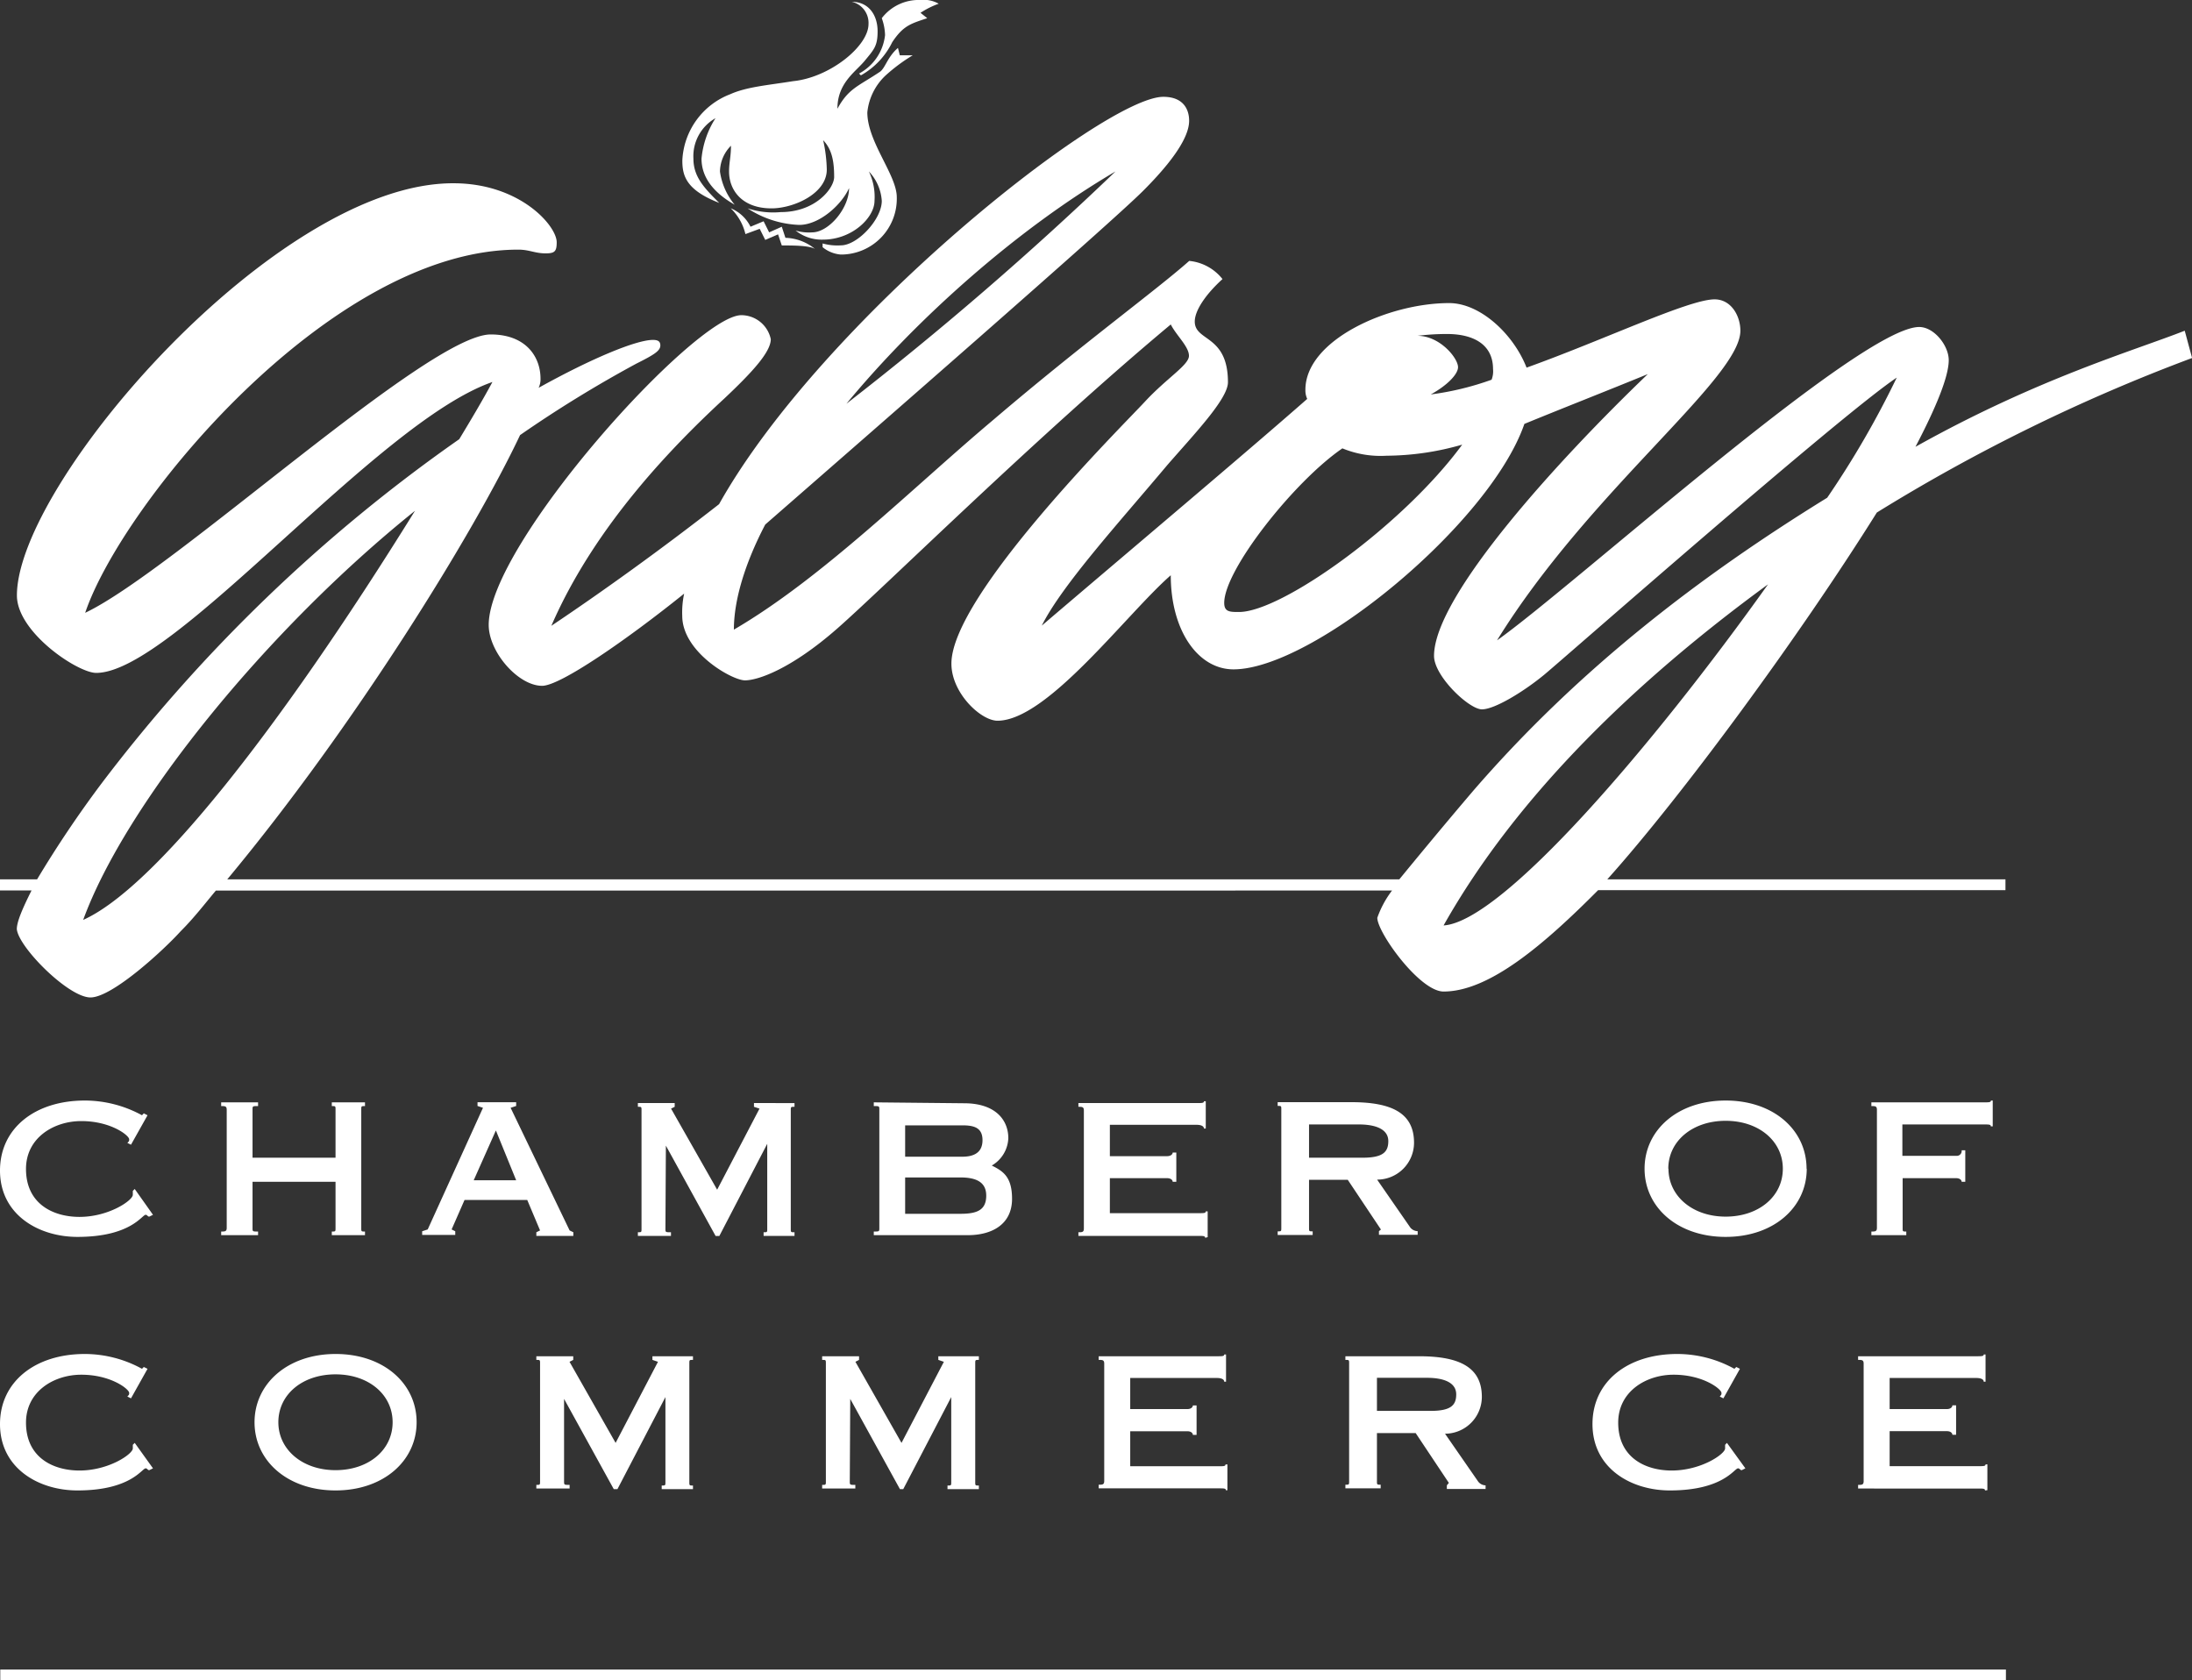 <svg xmlns="http://www.w3.org/2000/svg" viewBox="0 0 241.13 184.8"><rect x="0" y="0" width="241.13" height="184.8" fill="#333333" stroke="none"/><defs><style>.cls-1{fill:#fff;}</style></defs><title>logo_wh.png</title><g id="Layer_2" data-name="Layer 2"><g id="artwork"><path class="cls-1" d="M96.54,3.45c0,1.62-.4,2-1.42,3.24s-3,2.43-3,5.27c1.22-2.23,2.23-2.43,4.66-4.05.61-.41.82-1.62,2-2.64l.2.81h1.43a19,19,0,0,0-3,2.23,6.46,6.46,0,0,0-2,4.05c0,3.25,3.24,6.89,3.24,9.33A6.14,6.14,0,0,1,92.49,28a3.61,3.61,0,0,1-2-.81v-.41a6,6,0,0,0,2,.21C94.32,27,97,24.13,97,22.1a5.18,5.18,0,0,0-1.42-3.24,6.46,6.46,0,0,1,.62,3.24c0,1.82-2.44,4.26-5.68,4.26a4.59,4.59,0,0,1-3-1,5.05,5.05,0,0,0,1.82.2c1.82,0,4.06-2.64,4.06-4.87-.81,1.82-3.25,4.05-5.48,4.05a11.09,11.09,0,0,1-5.68-1.82,9,9,0,0,0,3.65.41c3.85,0,5.87-2.64,5.87-3.86,0-1.62-.2-3-1.21-4.05a15.94,15.94,0,0,1,.4,3.24c0,2.64-3.65,4.26-6.08,4.26-3.24,0-4.67-2-4.67-4.05,0-1,.21-1.63.21-2.84a4.11,4.11,0,0,0-1.21,2.84,7.29,7.29,0,0,0,1.62,3.65c-2.84-1.62-3.65-3.45-3.65-5.07A9.94,9.94,0,0,1,78.71,13a4.8,4.8,0,0,0-2.43,4.46c0,2,1.21,3.24,2.84,4.86-3.66-1.42-4.06-3-4.06-4.67a8.2,8.2,0,0,1,5.28-7.29c1.82-.82,4.25-1,6.89-1.43,4.05-.4,8.31-3.85,8.31-6.28A2.38,2.38,0,0,0,93.71.2C95.53.2,96.54,1.62,96.54,3.45Z"/><path class="cls-1" d="M82.56,24.94,84,24.34l.61,1.22L86,24.94l.4,1.22a5.39,5.39,0,0,1,3.25,1.22C89,27,87.22,27,86,27l-.41-1.22-1.41.61-.61-1.22L82,25.75a5.8,5.8,0,0,0-1.62-2.84A4.2,4.2,0,0,1,82.56,24.94Z"/><path class="cls-1" d="M82.56,11.76a38.2,38.2,0,0,1,6.69-2c-3.24.4-5.47.61-6.89,1.83Z"/><path class="cls-1" d="M97.36,3.86A5.89,5.89,0,0,0,97,2a5.11,5.11,0,0,1,4.26-2,3.31,3.31,0,0,1,2,.41,9.43,9.43,0,0,0-2,1L102,2c-1.82.61-2.63.81-3.85,2.64a8.41,8.41,0,0,1-3.45,3.65l-.2-.2A5.47,5.47,0,0,0,97.36,3.86Z"/><path class="cls-1" d="M16.83,133.63l-.41.2c-.2,0-.2-.2-.4-.2-.4,0-1.62,2.43-7.5,2.43-4.26,0-8.52-2.43-8.52-7.3,0-4.66,3.86-7.7,9.33-7.7a13.15,13.15,0,0,1,6.29,1.62l.2-.21.41.21-1.82,3.24-.4-.2c.2-.2.2-.2.2-.4,0-.41-2-2-5.27-2-3,0-6.08,1.82-6.08,5.27,0,3.85,3,5.27,5.88,5.27,3.24,0,5.87-1.82,5.87-2.43V131l.21-.21Zm20.08-6.28v-5.28c0-.4,0-.4-.41-.4v-.41h3.65v.41c-.41,0-.41,0-.41.4v13c0,.4,0,.4.41.4v.4H36.5v-.4c.41,0,.41,0,.41-.4V130H27.78v5.07c0,.4,0,.4.61.4v.4H24.33v-.4c.41,0,.61,0,.61-.4v-13c0-.4-.2-.4-.61-.4v-.41h4.06v.41c-.61,0-.61,0-.61.4v5.28Zm17.64-3-2.44,5.48h4.67Zm8.11,11,.41.2v.4H59v-.4l.41-.2L58,132H51.1l-1.42,3.24.4.2v.4H46.44v-.4l.61-.2,6.08-13.38-.6-.2v-.41h4.25v.41l-.61.2Zm10.54-.2c0,.4,0,.4.61.4v.4H70.17v-.4c.4,0,.4,0,.4-.4v-13c0-.4,0-.4-.4-.4v-.41h4.05v.41l-.4.2,5.07,8.92,4.66-8.92-.61-.2v-.41H87.4v.41c-.41,0-.41,0-.41.4v13c0,.4,0,.4.41.4v.4H84v-.4c.4,0,.4,0,.4-.4v-9.33l-5.27,10.14h-.41l-5.47-9.94Zm26.37-7.91h6.28c1.21,0,2.23-.4,2.23-1.82s-1-1.63-2.23-1.63H99.57Zm6.48-5.88c3.45,0,4.87,1.83,4.87,3.85a3.64,3.64,0,0,1-1.82,3c1.22.61,2.23,1.22,2.23,3.66,0,2.83-2.23,4-4.87,4H96.12v-.4c.61,0,.61,0,.61-.4v-13c0-.4,0-.4-.61-.4v-.41Zm-6.48,12.16h6.08c1.82,0,2.84-.4,2.84-2,0-1.42-1-2-2.84-2H99.57Zm33,2.64c0-.21-.2-.21-.81-.21H118.63v-.4c.4,0,.6,0,.6-.4v-13c0-.4-.2-.4-.6-.4v-.41h13c.6,0,.81,0,.81-.2h.2v3h-.2c0-.2-.21-.41-.81-.41h-9.54v3.45h6.29c.41,0,.62-.21.62-.4h.4V130H129c0-.2-.21-.4-.62-.4h-6.29v3.85h9.74c.61,0,.81,0,.81-.2h.21v2.84ZM144,127.35h5.88c2.23,0,2.84-.61,2.84-1.83s-1.22-1.83-3.25-1.83H144Zm7.91,7.9-3.65-5.47H144v5.27c0,.4,0,.4.4.4v.4h-3.85v-.4c.4,0,.4,0,.4-.4v-13c0-.4,0-.4-.4-.4v-.41h8.11c4.46,0,6.89,1.21,6.89,4.46a4.06,4.06,0,0,1-4.06,4.06l3.65,5.27a1.07,1.07,0,0,0,.81.4v.4h-4.26v-.4Zm46.84-6.69c0,4.26-3.65,7.5-8.92,7.5s-8.92-3.24-8.92-7.5,3.65-7.5,8.92-7.5S198.73,124.3,198.73,128.56Zm-15.21,0c0,3,2.64,5.27,6.29,5.27s6.29-2.23,6.29-5.27-2.64-5.27-6.29-5.27S183.52,125.52,183.52,128.56Zm31.64-1.42a.54.54,0,0,0,.61-.61h.4V130h-.4c0-.2-.21-.4-.61-.4h-5.88v5.47c0,.4,0,.4.4.4v.4h-3.84v-.4c.4,0,.61,0,.61-.4v-13c0-.4-.2-.4-.61-.4v-.41H218.2c.61,0,.81,0,.81-.2h.2v2.84H219c0-.21-.2-.21-.81-.21h-8.92v3.45ZM16.83,161.52l-.41.2c-.2,0-.2-.2-.4-.2-.4,0-1.62,2.43-7.5,2.43-4.26,0-8.52-2.43-8.52-7.3,0-4.66,3.86-7.71,9.33-7.71a13.1,13.1,0,0,1,6.29,1.63l.2-.2.41.2-1.82,3.25-.4-.2c.2-.21.2-.21.2-.4,0-.41-2-2-5.27-2-3,0-6.08,1.83-6.08,5.27,0,3.85,3,5.27,5.88,5.27,3.24,0,5.87-1.82,5.87-2.43v-.4l.21-.21Zm29-5.07c0,4.25-3.65,7.5-8.92,7.5S28,160.7,28,156.45s3.65-7.51,8.92-7.51S45.83,152.18,45.83,156.45Zm-15.21,0c0,3,2.64,5.27,6.29,5.27s6.28-2.23,6.28-5.27-2.63-5.27-6.28-5.27S30.62,153.4,30.62,156.45Zm31.43,6.48c0,.41,0,.41.61.41v.4H59v-.4c.41,0,.41,0,.41-.41V150c0-.41,0-.41-.41-.41v-.4h4.06v.4l-.41.21,5.07,8.92,4.66-8.92-.61-.21v-.4h4.46v.4c-.4,0-.4,0-.4.41v13c0,.41,0,.41.4.41v.4H72.79v-.4c.41,0,.41,0,.41-.41v-9.32l-5.28,10.13h-.4l-5.47-9.93Zm31.43,0c0,.41,0,.41.61.41v.4H90.44v-.4c.41,0,.41,0,.41-.41V150c0-.41,0-.41-.41-.41v-.4H94.5v.4l-.4.21,5.07,8.92,4.66-8.92-.61-.21v-.4h4.46v.4c-.4,0-.4,0-.4.41v13c0,.41,0,.41.4.41v.4h-3.45v-.4c.41,0,.41,0,.41-.41v-9.32l-5.28,10.13H99l-5.47-9.93Zm41.37,1c0-.21-.2-.21-.81-.21H120.86v-.4c.41,0,.61,0,.61-.41V150c0-.41-.2-.41-.61-.41v-.4h13c.61,0,.81,0,.81-.2h.2v3h-.2c0-.21-.21-.41-.81-.41h-9.53V155h6.28c.41,0,.61-.21.61-.4h.41v3.24h-.41c0-.2-.2-.4-.61-.4h-6.28v3.85H134c.61,0,.81,0,.81-.2h.21v2.84Zm16.62-8.73h5.88c2.23,0,2.84-.6,2.84-1.82s-1.21-1.82-3.24-1.82h-5.48Zm7.91,7.92-3.65-5.48h-4.26v5.27c0,.41,0,.41.41.41v.4H148v-.4c.41,0,.41,0,.41-.41V150c0-.41,0-.41-.41-.41v-.4h8.11c4.46,0,6.9,1.22,6.9,4.47a4.06,4.06,0,0,1-4.05,4.05l3.65,5.27a1.05,1.05,0,0,0,.81.41v.4h-4.26v-.4ZM192,161.52l-.4.2c-.2,0-.2-.2-.41-.2-.41,0-1.62,2.43-7.5,2.43-4.26,0-8.51-2.43-8.51-7.3,0-4.66,3.85-7.71,9.32-7.71a13,13,0,0,1,6.29,1.63l.21-.2.4.2-1.82,3.25-.4-.2c.19-.21.19-.21.19-.4,0-.41-2-2-5.27-2-3,0-6.09,1.83-6.09,5.27,0,3.85,3,5.27,5.88,5.27,3.25,0,5.88-1.82,5.88-2.43v-.4l.2-.21Zm26.36,2.43c0-.21-.2-.21-.81-.21H204.4v-.4c.41,0,.61,0,.61-.41V150c0-.41-.2-.41-.61-.41v-.4h13c.61,0,.82,0,.82-.2h.2v3h-.2c0-.21-.21-.41-.82-.41h-9.53V155h6.29c.41,0,.61-.21.61-.41h.41v3.24h-.41c0-.2-.2-.4-.61-.4h-6.29v3.85h9.74c.61,0,.81,0,.81-.2h.2v2.84Z"/><rect class="cls-1" x="0.03" y="183.65" width="220.63" height="1.15"/><path class="cls-1" d="M206.46,56.38a196.62,196.62,0,0,1,34.68-17l-.81-3c-5.68,2.23-16.22,5.27-29.62,12.77,2.23-4.26,3.66-7.7,3.66-9.53,0-1.62-1.62-3.65-3.25-3.65-6.49,0-38.12,28.59-46.44,34.47,10.14-16.43,26.77-28.79,26.77-34.06,0-1.62-1-3.45-2.84-3.45-2.84,0-12.17,4.46-20.68,7.51-1.42-3.65-5.07-7.1-8.52-7.1-6.69,0-15.81,4.06-15.81,9.54a2.25,2.25,0,0,0,.2,1c-6.69,5.88-19.46,16.63-29.2,24.94,2.23-4.46,8.52-11.36,13.79-17.64,3-3.45,6.69-7.3,6.69-9.13,0-5.26-3.65-4.46-3.65-6.68,0-1.22,1.21-3,3.05-4.67a5.31,5.31,0,0,0-3.66-2c-3.65,3.24-11.76,9.13-21.5,17.44-8.92,7.5-18.85,17.44-28.59,23.12,0-3.25,1.22-7.3,3.45-11.56,11.15-9.73,37.92-33.06,41.57-36.71,4.25-4.25,5.06-6.49,5.06-7.71s-.61-2.63-2.84-2.63c-6.49,0-37.51,24.54-48.87,44.81-6.49,5.07-13,9.73-18.45,13.38C65.53,57.59,74.45,48.67,79.72,43.8c3-2.83,5.07-5.07,5.07-6.49a3.32,3.32,0,0,0-3.24-2.64c-5.07,0-27.79,25.14-27.79,34.07,0,3,3.25,6.7,5.88,6.7,2,0,9.33-5.08,15.62-10.14a9.78,9.78,0,0,0-.21,2.44c0,4,5.48,7.1,6.9,7.1S87,73.61,92.09,69.15s22.11-21.29,36.7-33.46c.61,1.21,2,2.43,2,3.45s-2.43,2.43-4.87,5.07S104.66,65.5,104.66,73c0,3.24,3.24,6.28,5.07,6.28,5.48,0,14.2-11.76,19.06-16,0,6.09,3,10.35,6.9,10.35,8.72,0,28.19-16,32-27,4.46-1.83,9.12-3.65,13.58-5.48-9.53,9.13-23.52,24.33-23.52,31,0,2.23,3.85,5.88,5.27,5.88s4.67-2,6.9-3.85,32.64-28.59,38.73-32.64A101.35,101.35,0,0,1,201,54.75C187.19,63.27,173.81,73.41,162.05,87c-3.45,4.05-6.29,7.5-8.12,9.73H25C39,79.9,52.14,58.61,57.21,47.86A135.28,135.28,0,0,1,70,40c2-1,2.64-1.42,2.64-2,0-.41-.21-.61-.81-.61-1.83,0-6.69,2-12.58,5.27a2.17,2.17,0,0,0,.21-1c0-2.43-1.62-4.87-5.48-4.87-6.89,0-34.88,26-44.61,30.62,4.06-12,27-39.95,47.65-39.95,1.21,0,1.82.41,3,.41,1,0,1.22-.21,1.22-1.22,0-1.82-4.05-6.49-11.35-6.49C30.44,20.08,1.86,53.13,1.86,65.5c0,4.06,6.69,8.52,8.72,8.52,8.52,0,30.82-27.58,43.59-32-1.21,2.24-2.43,4.27-3.65,6.29A175.65,175.65,0,0,0,11.17,86.18,122.1,122.1,0,0,0,4.08,96.73H0v1.22H3.47c-1,2-1.62,3.44-1.62,4.26.2,2,5.68,7.51,8.1,7.51s8.12-5.28,9.94-7.3c1.43-1.42,2.64-3,3.86-4.46H153.13a10.91,10.91,0,0,0-1.62,3c0,1.62,4.66,8.11,7.29,8.11,5.07,0,11.15-5.27,17-11.15h44.81V96.73h-43.8C185,87.6,197.94,70,206.46,56.38ZM122.71,18.86a373.15,373.15,0,0,1-29.6,25.55C101,34.88,112,25.14,122.71,18.86ZM136.3,67.32c-1,0-1.63,0-1.63-1,0-3.65,7.71-13.38,13-17a11,11,0,0,0,4.86.81,30.48,30.48,0,0,0,8.32-1.22C154.34,57.79,141,67.32,136.3,67.32Zm27.78-25.55a31.84,31.84,0,0,1-6.69,1.62c1.82-1,3-2.23,3-3,0-1-2-3.45-4.46-3.45a26.21,26.21,0,0,1,3.24-.2c3,0,5.07,1.21,5.07,3.85A2.54,2.54,0,0,1,164.08,41.77ZM9.15,101.19c4.66-12.78,20.28-32,36.5-45C30.44,80.7,16.86,97.74,9.15,101.19Zm149.65.61c8.11-14.39,21.29-27,35.69-37.52C181.92,81.92,165.29,101.39,158.8,101.8Z"/></g></g></svg>